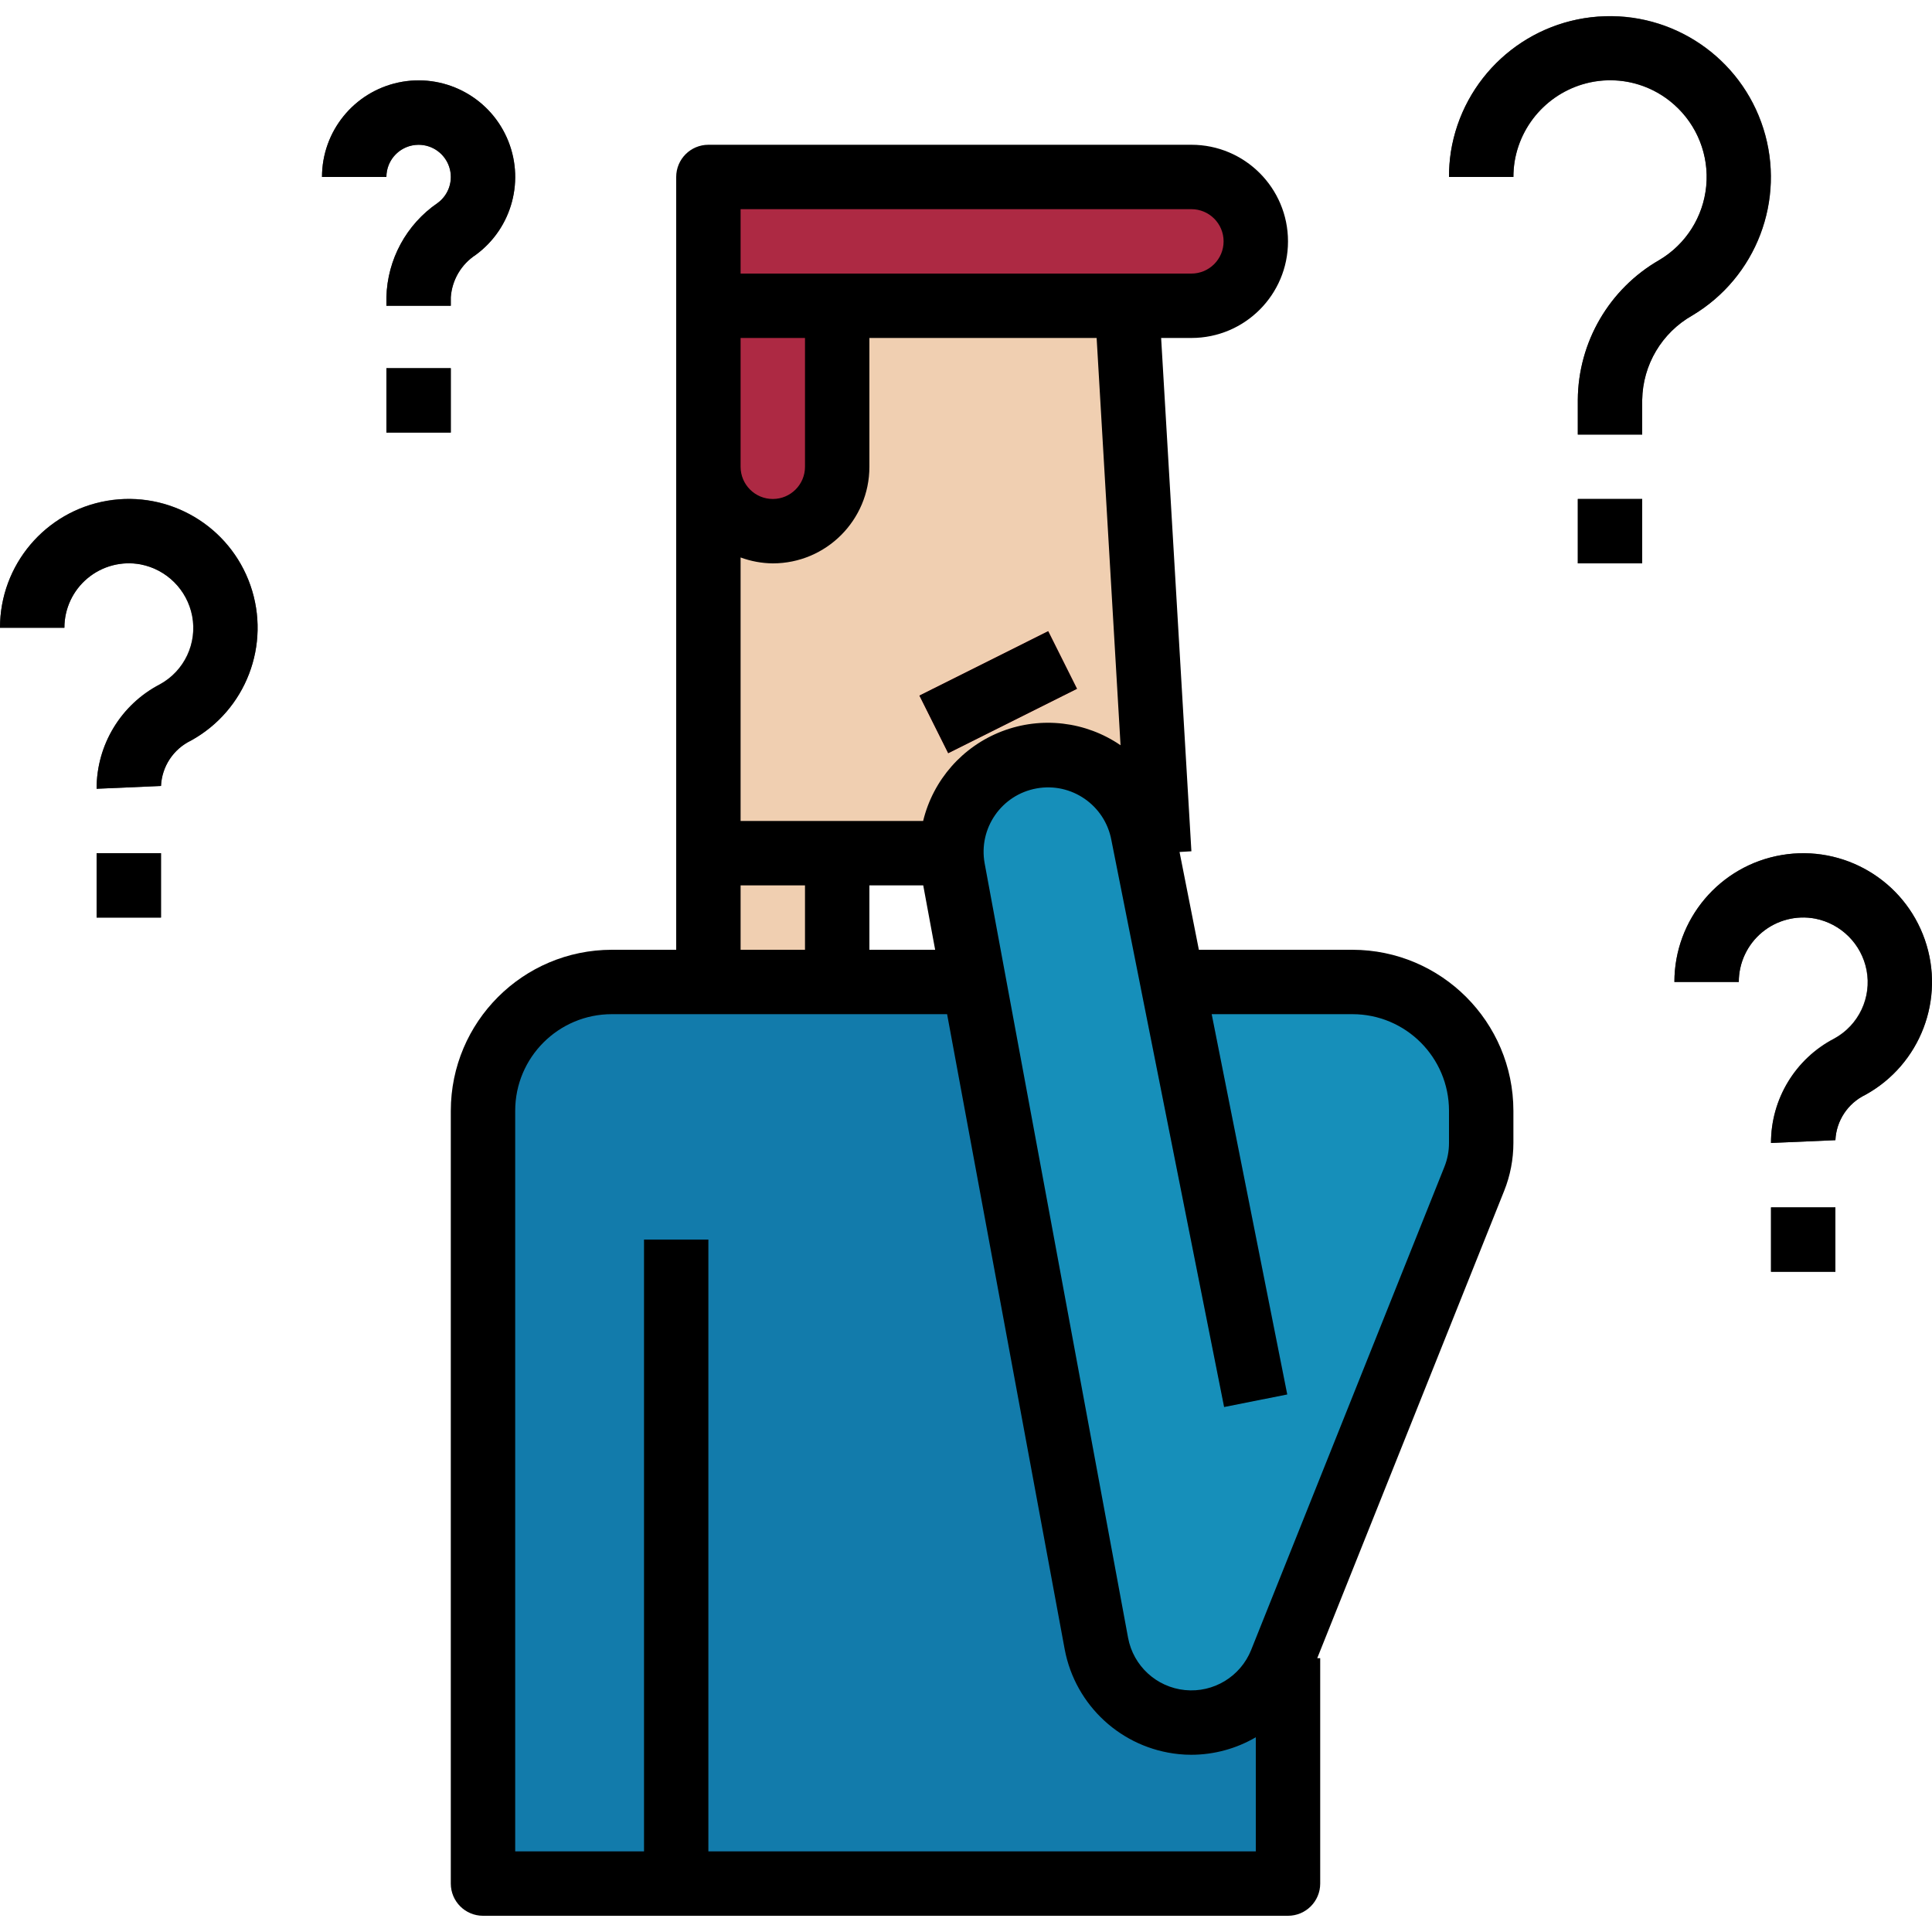 <svg height="480pt" viewBox="0 -4 480 480" width="480pt" xmlns="http://www.w3.org/2000/svg"><path d="m232 207.969h-56v-136h104l8 136" fill="#f0cfb1"/><path d="m296 39.969h-120v72c0 8.84 7.164 16 16 16s16-7.16 16-16v-40h88c8.836 0 16-7.16 16-16 0-8.836-7.164-16-16-16zm0 0" fill="#ad2943"/><path d="m176 207.969h32v32h-32zm0 0" fill="#f0cfb1"/><path d="m228.426 168.816 31.996-16 7.156 14.312-32 16zm0 0" fill="#ad2943"/><path d="m320 395.473v68.496h-200v-192c0-17.672 14.328-32 32-32h88l1.922-.32zm0 0" fill="#127bab"/><path d="m291.281 239.969h44.719c17.672 0 32 14.328 32 32v8c.008 3.043-.562 6.055-1.68 8.883l-47.441 118.641-.559 1.359c-3.641 9.137-12.484 15.129-22.32 15.117-.801 0-1.602 0-2.398-.078-10.605-1.105-19.227-9.043-21.203-19.52l-30.477-164.723-5.121-27.68c-1.184-6.258.176-12.734 3.777-17.988 3.605-5.258 9.156-8.859 15.422-10.012 1.453-.25 2.926-.383 4.398-.398 11.562-.004 21.48 8.234 23.602 19.602zm0 0" fill="#168fba"/><path d="m160 303.969h16v160h-16zm0 0" fill="#168fba"/><path d="m283.438 241.531 15.684-3.125 20.719 103.996-15.684 3.125zm0 0" fill="#127bab"/><g fill="#4e4e4e"><path d="m408 103.969h-16v-8.613c.098-14.363 7.812-27.59 20.266-34.746 9.777-5.793 14.152-17.652 10.473-28.41-3.676-10.758-14.395-17.457-25.676-16.055-10.574 1.355-19.008 9.484-20.75 20-.199 1.266-.305 2.547-.312 3.824h-16c0-2.105.164-4.207.488-6.285 2.93-18.312 18.059-32.211 36.555-33.574 18.496-1.367 35.5 10.16 41.086 27.844 5.586 17.684-1.719 36.887-17.641 46.395-7.602 4.285-12.355 12.281-12.488 21.008zm0 0"/><path d="m392 119.969h16v16h-16zm0 0"/><path d="m24 191.969c-.035-10.914 6.027-20.938 15.711-25.973 6.074-3.328 9.305-10.195 8-16.992-1.258-6.477-6.324-11.543-12.801-12.801-4.68-.867-9.5.395-13.156 3.441-3.656 3.051-5.766 7.566-5.754 12.324h-16c-.016-15.613 11.242-28.957 26.637-31.574 15.391-2.617 30.426 6.258 35.574 20.996 5.148 14.742-1.094 31.047-14.77 38.578-4.375 2.113-7.23 6.453-7.441 11.305zm0 0"/><path d="m24 207.969h16v16h-16zm0 0"/><path d="m440 279.969c-.035-10.914 6.027-20.938 15.711-25.973 6.074-3.328 9.305-10.195 8-16.992-1.258-6.477-6.324-11.543-12.801-12.801-4.68-.867-9.5.395-13.156 3.441-3.656 3.051-5.766 7.566-5.754 12.324h-16c.004-15.605 11.273-28.934 26.66-31.539 15.391-2.605 30.414 6.277 35.555 21.016 5.141 14.738-1.102 31.035-14.773 38.566-4.359 2.102-7.219 6.426-7.441 11.262zm0 0"/><path d="m440 295.969h16v16h-16zm0 0"/><path d="m112 71.969h-16v-2.102c.23-9.402 4.965-18.121 12.727-23.434 3.043-2.23 4.117-6.281 2.574-9.723-1.543-3.441-5.277-5.34-8.969-4.555-3.688.785-6.328 4.043-6.332 7.812h-16c0-11.32 7.91-21.098 18.98-23.469 11.066-2.367 22.285 3.32 26.918 13.648 4.633 10.332 1.418 22.492-7.715 29.184-3.598 2.348-5.887 6.246-6.184 10.535zm0 0"/><path d="m96 87.473h16v16h-16zm0 0"/></g><path d="m112 271.969v192c0 4.418 3.582 8 8 8h200c4.418 0 8-3.582 8-8v-56h-.734l46.445-116.117c1.512-3.781 2.285-7.812 2.289-11.883v-8c-.027-22.078-17.918-39.973-40-40h-38.145l-4.801-24.293 2.945-.176-7.52-127.531h7.52c13.254 0 24-10.742 24-24 0-13.254-10.746-24-24-24h-120c-4.418 0-8 3.582-8 8v192h-16c-22.082.027-39.973 17.922-40 40zm64 184v-152h-16v152h-32v-184c0-13.254 10.746-24 24-24h83.305l29.223 157.832c2.645 13.98 14.164 24.562 28.32 26.008 1.047.109 2.102.164 3.152.16 5.625-.012 11.145-1.512 16-4.352v28.352zm53.375-240 2.961 16h-16.336v-16zm90.625 32h16c13.254 0 24 10.746 24 24v8c.004 2.043-.391 4.062-1.152 5.953l-48 120c-2.648 6.609-9.344 10.676-16.43 9.973-7.086-.703-12.855-6.004-14.152-13.004l-35.633-192.398c-1.582-8.699 4.191-17.031 12.887-18.609 8.699-1.582 17.027 4.191 18.609 12.887l28 140.801 15.68-3.121-18.77-94.48zm-41.602-66.816c-8.652-5.926-19.668-7.223-29.461-3.465s-17.117 12.086-19.586 22.281h-45.352v-65.469c2.562.945 5.27 1.445 8 1.469 13.254 0 24-10.742 24-24v-32h56.457zm-94.398-101.184h16v32c0 4.418-3.582 8-8 8s-8-3.582-8-8zm0-32h112c4.418 0 8 3.582 8 8s-3.582 8-8 8h-112zm0 168h16v16h-16zm0 0"/><path d="m228.426 168.816 31.996-16 7.156 14.312-32 16zm0 0"/><path d="m376.297 36.121c1.742-10.516 10.176-18.645 20.75-20 6.852-.875 13.746 1.27 18.891 5.883 5.727 5.082 8.688 12.598 7.961 20.223-.727 7.625-5.047 14.445-11.633 18.359-12.461 7.16-20.176 20.398-20.266 34.77v8.613h16v-8.613c.133-8.711 4.875-16.695 12.457-20.984 15.922-9.508 23.227-28.711 17.641-46.395-5.586-17.684-22.594-29.207-41.086-27.844-18.496 1.363-33.625 15.262-36.555 33.574-.312 2.074-.465 4.168-.457 6.262h16c0-1.285.102-2.574.297-3.848zm0 0"/><path d="m392 119.969h16v16h-16zm0 0"/><path d="m21.719 139.707c3.672-3.086 8.535-4.359 13.25-3.473 6.477 1.262 11.539 6.324 12.801 12.801 1.301 6.801-1.93 13.664-8 16.992-9.699 5.016-15.781 15.027-15.77 25.941l16-.695c.223-4.836 3.082-9.16 7.441-11.262 13.672-7.531 19.914-23.828 14.773-38.566-5.141-14.738-20.164-23.621-35.555-21.016-15.387 2.605-26.656 15.934-26.66 31.539h16c0-4.73 2.094-9.223 5.719-12.262zm0 0"/><path d="m24 207.969h16v16h-16zm0 0"/><path d="m416 239.969h16c-.004-4.766 2.117-9.285 5.785-12.328 3.668-3.039 8.5-4.289 13.184-3.406 6.477 1.262 11.539 6.324 12.801 12.801 1.301 6.801-1.93 13.664-8 16.992-9.699 5.016-15.781 15.027-15.77 25.941l16-.695c.223-4.836 3.082-9.16 7.441-11.262 13.672-7.531 19.914-23.828 14.773-38.566-5.141-14.738-20.164-23.621-35.555-21.016-15.387 2.605-26.656 15.934-26.66 31.539zm0 0"/><path d="m440 295.969h16v16h-16zm0 0"/><path d="m104 31.969c3.465-.004 6.543 2.223 7.617 5.516 1.078 3.293-.09 6.906-2.891 8.949-7.762 5.312-12.496 14.031-12.727 23.434v2.102h16v-2.102c.297-4.289 2.586-8.188 6.184-10.535 9.133-6.691 12.348-18.852 7.715-29.184-4.633-10.328-15.852-16.016-26.918-13.648-11.07 2.371-18.98 12.148-18.98 23.469h16c0-4.418 3.582-8 8-8zm0 0"/><path d="m96 87.473h16v16h-16zm0 0"/></svg>